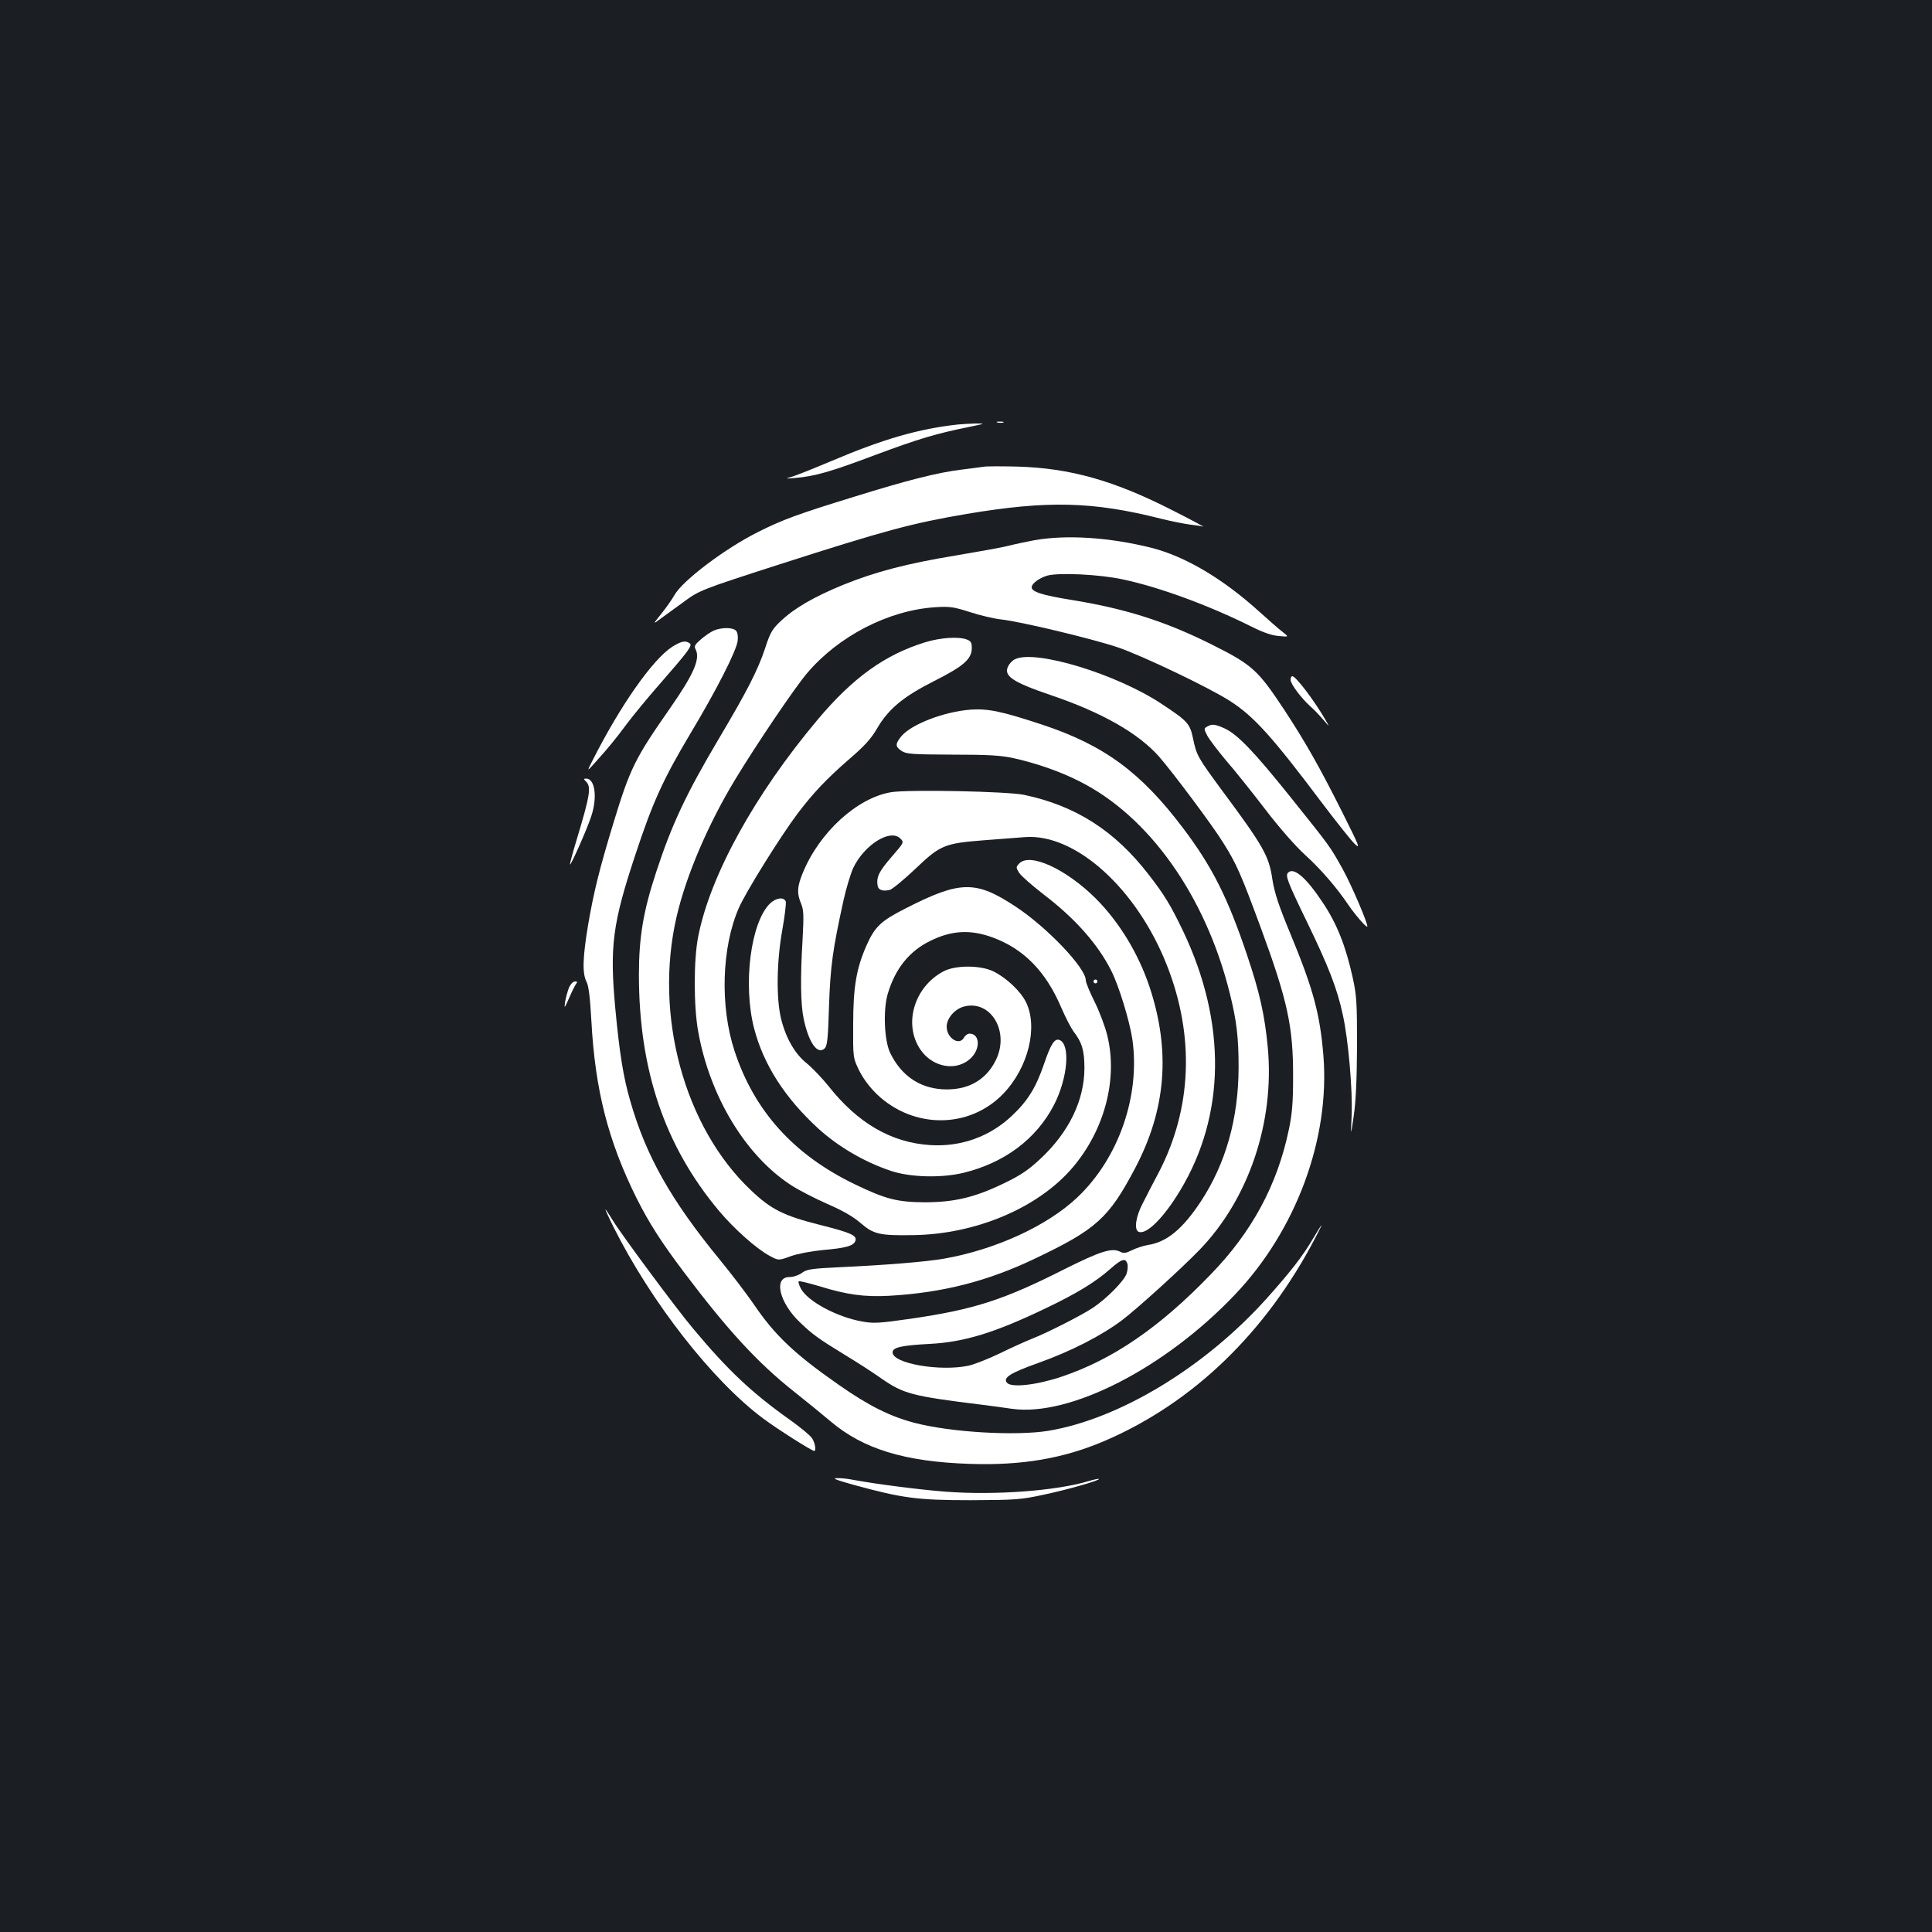 <?xml version="1.0" standalone="no"?>
<!DOCTYPE svg PUBLIC "-//W3C//DTD SVG 20010904//EN"
 "http://www.w3.org/TR/2001/REC-SVG-20010904/DTD/svg10.dtd">
<svg version="1.0" xmlns="http://www.w3.org/2000/svg"
 width="1000pt" height="1000pt" viewBox="0 0 1000 1000"
 preserveAspectRatio="xMidYMid meet">
<rect width="100%" height="100%" fill="#1b1f23"/>
<g transform="translate(0,1000) scale(0.1,-0.1)"
fill="#ffffff" stroke="none">
<path d="M5163 7813 c9 -2 23 -2 30 0 6 3 -1 5 -18 5 -16 0 -22 -2 -12 -5z"/>
<path d="M4960 7803 c-203 -22 -388 -75 -656 -189 -97 -41 -193 -79 -213 -84
-29 -8 -25 -8 24 -4 104 9 184 32 415 119 225 84 317 111 485 145 86 18 88 18
35 18 -30 -1 -71 -3 -90 -5z"/>
<path d="M5090 7584 c-14 -2 -65 -9 -115 -15 -122 -15 -277 -54 -550 -139
-290 -89 -375 -120 -500 -183 -171 -85 -392 -252 -434 -327 -13 -23 -44 -67
-69 -98 -44 -55 -44 -55 -1 -23 24 17 77 56 117 85 81 60 90 64 497 195 548
176 686 213 969 261 417 70 651 65 1006 -25 52 -13 119 -26 148 -30 29 -3 60
-8 70 -11 9 -3 -63 36 -160 85 -302 154 -529 218 -803 226 -82 2 -161 2 -175
-1z"/>
<path d="M5355 7204 c-43 -8 -104 -21 -135 -29 -30 -8 -153 -30 -272 -50 -254
-42 -416 -84 -586 -153 -148 -61 -249 -119 -319 -185 -46 -43 -56 -60 -83
-143 -38 -114 -93 -221 -239 -467 -169 -285 -244 -444 -325 -692 -66 -200 -89
-336 -89 -530 0 -494 134 -888 415 -1223 79 -94 195 -197 263 -233 45 -24 45
-24 108 -1 37 13 106 26 168 32 115 10 156 21 166 46 11 29 -21 43 -179 83
-191 48 -256 80 -362 181 -345 327 -502 906 -384 1415 49 212 162 477 303 710
109 180 308 475 372 550 162 192 421 326 663 342 76 5 95 2 180 -25 52 -17
124 -34 160 -38 97 -10 466 -98 604 -144 127 -43 477 -210 585 -280 122 -79
216 -183 473 -525 75 -99 151 -195 170 -213 31 -29 24 -13 -65 165 -118 235
-189 360 -301 531 -136 205 -164 231 -376 337 -238 119 -446 185 -725 230
-150 24 -205 42 -205 65 0 20 40 49 82 61 61 16 271 6 390 -20 189 -40 444
-134 663 -243 61 -31 107 -47 144 -50 53 -5 53 -5 20 21 -19 14 -73 62 -122
106 -189 171 -384 286 -559 330 -217 54 -438 68 -603 39z"/>
<path d="M3694 6736 c-17 -8 -47 -28 -67 -46 -30 -26 -35 -35 -27 -50 26 -49
-8 -128 -132 -306 -182 -261 -206 -309 -293 -594 -74 -244 -101 -354 -131
-527 -28 -169 -31 -251 -8 -295 11 -22 18 -79 25 -202 19 -357 87 -623 235
-920 63 -125 125 -223 245 -382 227 -301 381 -468 569 -617 63 -50 148 -119
188 -153 169 -144 385 -210 722 -221 271 -9 486 28 700 120 455 196 833 560
1089 1052 46 88 41 84 -17 -13 -51 -86 -115 -168 -235 -302 -319 -356 -762
-625 -1132 -686 -167 -27 -501 -8 -690 41 -126 33 -236 87 -392 196 -230 160
-334 259 -442 419 -36 52 -114 155 -174 228 -255 311 -383 538 -465 824 -36
123 -56 252 -77 476 -30 323 -15 441 104 799 89 270 143 389 285 627 136 227
236 424 244 478 3 23 0 44 -8 53 -15 18 -74 19 -116 1z"/>
<path d="M4790 6676 c-209 -64 -375 -183 -558 -401 -326 -388 -556 -806 -618
-1122 -24 -119 -24 -363 0 -493 60 -335 245 -641 480 -794 38 -25 122 -68 187
-97 83 -36 136 -67 174 -100 66 -57 98 -65 270 -62 325 4 649 141 827 350 166
195 235 460 179 684 -11 46 -41 125 -66 175 -25 50 -45 99 -45 110 0 64 -201
275 -364 382 -206 136 -286 134 -567 -9 -130 -66 -161 -95 -205 -195 -51 -116
-68 -213 -68 -404 -1 -175 -1 -175 31 -241 21 -42 54 -86 92 -123 190 -181
480 -179 655 4 129 135 180 345 116 474 -29 57 -101 125 -168 158 -67 33 -198
33 -259 0 -151 -80 -208 -272 -120 -403 64 -96 191 -117 264 -44 49 49 44 125
-9 125 -9 0 -22 -9 -28 -20 -24 -45 -90 -4 -90 56 0 43 41 91 89 104 139 37
239 -130 165 -278 -52 -106 -150 -158 -278 -150 -120 8 -212 73 -268 187 -31
63 -38 223 -13 307 38 129 111 221 220 274 111 55 209 60 325 17 159 -59 273
-175 352 -360 22 -51 51 -107 64 -125 45 -58 57 -101 57 -192 -1 -167 -81
-331 -228 -468 -62 -58 -102 -85 -189 -127 -151 -73 -257 -98 -411 -98 -140 1
-201 16 -360 93 -316 152 -521 379 -623 690 -76 231 -67 536 22 740 35 81 214
369 305 490 78 103 148 178 268 282 78 67 113 106 143 158 59 101 135 164 295
245 153 77 195 114 195 171 0 28 -5 36 -26 44 -42 16 -135 10 -214 -14z"/>
<path d="M3479 6652 c-101 -65 -270 -306 -414 -592 -28 -55 -28 -55 17 -5 69
77 99 113 163 199 33 44 107 134 165 200 158 181 176 206 159 217 -23 15 -43
10 -90 -19z"/>
<path d="M5254 6588 c-12 -5 -28 -21 -35 -35 -27 -51 20 -83 223 -152 262 -89
450 -196 557 -317 71 -81 279 -359 333 -447 68 -108 91 -161 192 -434 141
-383 170 -518 169 -778 0 -134 -5 -191 -22 -272 -60 -287 -191 -530 -405 -750
-265 -275 -507 -440 -772 -529 -128 -43 -260 -58 -282 -31 -22 26 18 51 161
102 169 60 329 142 435 222 79 60 302 262 400 363 255 263 390 662 354 1048
-16 170 -42 285 -108 481 -100 296 -179 454 -330 654 -218 289 -409 430 -729
536 -209 69 -280 84 -370 78 -137 -10 -306 -75 -359 -137 -33 -40 -33 -55 1
-77 24 -16 55 -18 263 -19 187 0 251 -4 315 -18 118 -26 242 -69 342 -120 360
-180 653 -593 778 -1096 36 -143 46 -231 46 -385 -1 -265 -66 -496 -195 -693
-95 -144 -177 -211 -274 -226 -24 -4 -61 -16 -83 -27 -32 -16 -43 -17 -61 -8
-42 22 -102 3 -288 -90 -316 -160 -468 -209 -798 -257 -161 -23 -191 -25 -250
-14 -130 23 -283 105 -317 171 -9 17 -14 33 -11 37 3 3 52 -9 109 -26 139 -43
231 -56 359 -49 278 16 509 75 756 193 315 150 381 209 516 465 162 306 186
609 76 941 -58 173 -157 336 -279 458 -154 153 -342 239 -396 180 -17 -18 -17
-20 1 -49 11 -16 67 -65 125 -110 163 -124 282 -258 351 -396 39 -76 95 -260
109 -354 42 -291 -70 -615 -284 -818 -156 -148 -424 -271 -692 -318 -93 -16
-298 -33 -538 -44 -149 -7 -172 -11 -197 -30 -17 -12 -44 -21 -64 -21 -84 0
-53 -133 56 -236 65 -62 94 -83 233 -168 61 -37 145 -91 187 -121 114 -79 157
-91 513 -135 50 -6 123 -16 163 -22 299 -42 792 210 1154 591 317 333 492 807
458 1236 -18 218 -52 344 -171 632 -62 149 -82 212 -93 280 -18 124 -46 172
-261 462 -126 171 -132 182 -150 269 -16 77 -28 90 -163 179 -234 155 -653
282 -758 231z m581 -3128 c4 -11 2 -35 -4 -53 -13 -37 -102 -128 -174 -176
-55 -37 -237 -130 -317 -161 -30 -12 -104 -45 -165 -75 -60 -29 -134 -58 -163
-64 -149 -31 -392 12 -392 69 0 26 45 36 191 44 180 9 339 58 605 186 159 76
255 135 332 203 58 51 77 57 87 27z"/>
<path d="M6680 6481 c0 -21 54 -93 101 -136 19 -16 49 -48 68 -70 34 -40 34
-40 11 0 -58 100 -153 225 -171 225 -5 0 -9 -8 -9 -19z"/>
<path d="M6248 6239 c-17 -9 -17 -12 1 -47 11 -20 54 -77 96 -127 43 -49 134
-163 203 -253 74 -97 158 -192 205 -235 81 -73 166 -171 227 -262 35 -51 92
-117 97 -111 7 7 -80 212 -127 297 -67 120 -62 113 -271 374 -190 237 -274
324 -341 355 -49 22 -65 24 -90 9z"/>
<path d="M3034 5954 c27 -27 20 -71 -50 -303 -19 -62 -34 -119 -34 -125 0 -17
88 181 110 248 33 99 20 196 -26 196 -14 0 -14 -2 0 -16z"/>
<path d="M4615 5900 c-177 -28 -375 -208 -461 -421 -28 -69 -30 -103 -8 -155
14 -34 15 -60 8 -189 -12 -195 -10 -336 6 -409 26 -124 72 -188 109 -152 13
14 17 51 22 219 7 206 19 292 75 547 14 63 37 138 50 167 57 120 192 205 244
153 20 -20 20 -20 -45 -95 -65 -75 -79 -104 -73 -146 3 -26 26 -34 64 -25 13
4 73 53 132 109 129 123 150 132 357 148 77 6 171 13 209 16 262 21 581 -267
737 -666 143 -365 128 -738 -42 -1067 -29 -54 -67 -128 -85 -164 -36 -69 -45
-136 -20 -146 41 -16 131 75 215 215 235 390 240 868 15 1341 -65 135 -96 187
-180 295 -174 225 -377 355 -644 411 -89 18 -588 28 -685 14z"/>
<path d="M6667 5483 c-15 -15 -3 -47 97 -253 112 -231 157 -346 186 -481 29
-128 52 -397 46 -524 -5 -110 -5 -110 11 0 11 75 16 190 17 360 0 224 -2 261
-22 353 -36 164 -82 281 -156 391 -86 130 -150 184 -179 154z"/>
<path d="M3985 5323 c-100 -99 -140 -419 -82 -645 49 -189 160 -361 332 -519
105 -95 238 -173 375 -219 100 -34 260 -38 375 -11 214 52 379 175 471 353 71
139 85 313 28 335 -25 9 -44 -18 -79 -121 -43 -126 -85 -193 -165 -269 -115
-110 -266 -164 -425 -154 -202 13 -375 113 -528 307 -33 41 -83 93 -111 116
-61 48 -108 130 -133 230 -26 106 -23 298 6 460 13 73 21 139 18 148 -10 25
-51 19 -82 -11z"/>
<path d="M5660 4920 c0 -5 5 -10 10 -10 6 0 10 5 10 10 0 6 -4 10 -10 10 -5 0
-10 -4 -10 -10z"/>
<path d="M2945 4888 c-7 -18 -16 -51 -20 -73 -5 -38 -4 -36 21 20 14 33 31 66
36 73 8 9 6 12 -6 12 -10 0 -23 -14 -31 -32z"/>
<path d="M3176 3648 c195 -389 512 -795 774 -990 72 -54 252 -168 264 -168 12
0 5 41 -11 66 -9 14 -61 57 -116 96 -197 140 -320 256 -501 473 -86 102 -374
491 -414 558 -19 31 -36 57 -38 57 -2 0 17 -42 42 -92z"/>
<path d="M4420 2314 c253 -69 328 -79 605 -79 233 1 259 3 375 28 128 27 295
75 288 82 -2 2 -26 -3 -53 -11 -168 -51 -487 -74 -740 -55 -141 11 -363 40
-477 61 -28 6 -67 10 -87 9 -26 0 -1 -10 89 -35z"/>
</g>
</svg>
